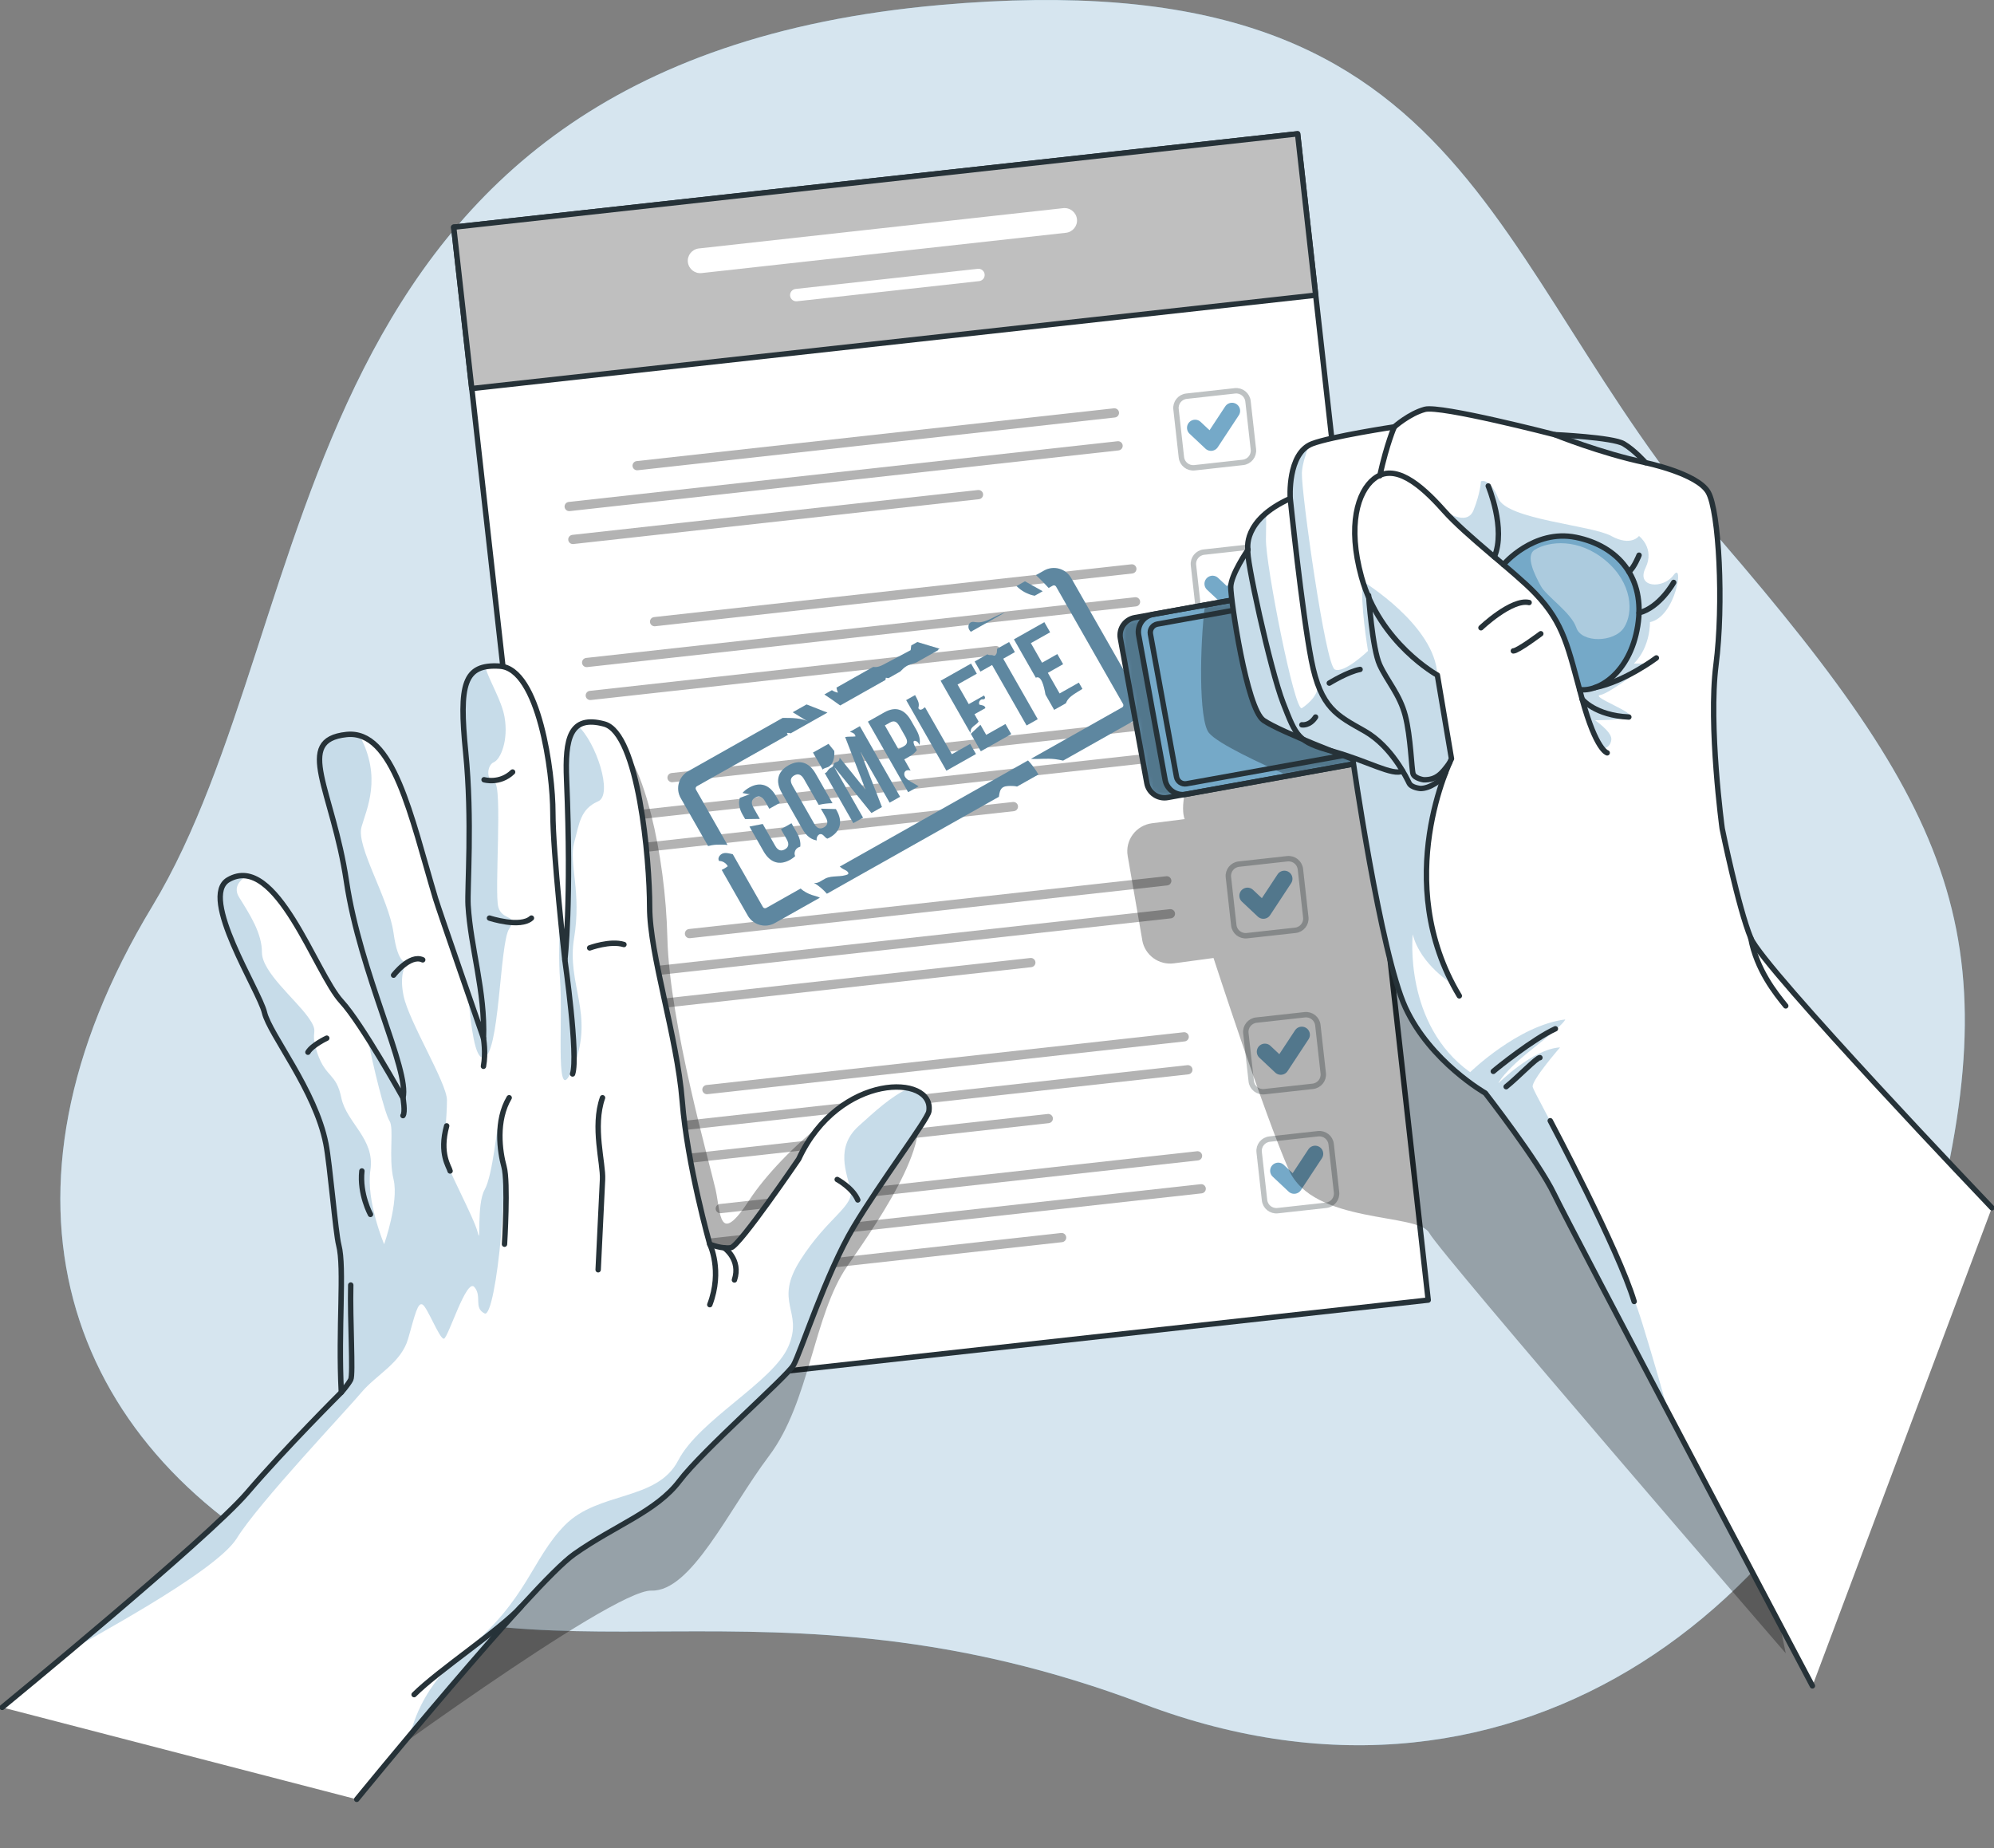 <svg width="369" height="342" viewBox="0 0 369 342" fill="none" xmlns="http://www.w3.org/2000/svg">
<rect x="0" y="0" width="369" height="342" fill="#808080" stroke="none"/>
<g clip-path="url(#clip0_207_4057)">
<path d="M173.976 0.924C273.363 -7.878 273.523 47.866 318.305 99.803C363.087 151.731 372.67 175.278 355.788 235.148C338.905 295.01 282.025 341.944 211.651 315.355C141.277 288.765 100.966 314.303 56.577 290.685C12.187 267.075 -4.294 221.455 28.196 167.686C60.687 113.918 51.433 11.774 173.976 0.924Z" fill="#75A9C8"/>
<path opacity="0.7" d="M173.976 0.924C273.363 -7.878 273.523 47.866 318.305 99.803C363.087 151.731 372.67 175.278 355.788 235.148C338.905 295.01 282.025 341.944 211.651 315.355C141.277 288.765 100.966 314.303 56.577 290.685C12.187 267.075 -4.294 221.455 28.196 167.686C60.687 113.918 51.433 11.774 173.976 0.924Z" fill="white"/>
<path d="M240.136 24.763L83.967 42.041L108.126 257.87L264.296 240.592L240.136 24.763Z" fill="white" stroke="#263238" stroke-linecap="round" stroke-linejoin="round"/>
<path d="M240.128 24.765L83.959 42.042L87.302 71.905L243.471 54.627L240.128 24.765Z" fill="#BFBFBF" stroke="#263238" stroke-linecap="round" stroke-linejoin="round"/>
<path d="M196.747 38.522L129.329 45.978C128.063 46.121 127.15 47.253 127.294 48.511C127.439 49.77 128.576 50.678 129.842 50.535L197.26 43.079C198.525 42.935 199.439 41.804 199.295 40.545C199.15 39.287 198.013 38.379 196.747 38.522Z" fill="white"/>
<path d="M180.939 49.746L147.23 53.474C146.597 53.545 146.14 54.111 146.213 54.74C146.285 55.37 146.854 55.824 147.487 55.752L181.195 52.024C181.828 51.952 182.285 51.387 182.213 50.757C182.141 50.128 181.572 49.674 180.939 49.746Z" fill="white"/>
<path opacity="0.3" d="M206.13 75.563L117.817 85.329C117.344 85.384 117.007 85.799 117.055 86.269C117.111 86.739 117.528 87.073 118.001 87.025L206.315 77.259C206.787 77.204 207.124 76.789 207.076 76.319C207.028 75.849 206.603 75.515 206.13 75.563Z" fill="black"/>
<path opacity="0.3" d="M206.811 81.656L105.244 92.888C104.772 92.944 104.435 93.358 104.483 93.828C104.539 94.298 104.956 94.632 105.429 94.585L206.995 83.353C207.468 83.297 207.804 82.883 207.756 82.413C207.708 81.943 207.284 81.609 206.811 81.656Z" fill="black"/>
<path opacity="0.3" d="M180.979 90.682L105.918 98.982C105.445 99.038 105.109 99.452 105.157 99.922C105.213 100.392 105.63 100.727 106.102 100.679L181.164 92.379C181.636 92.323 181.973 91.909 181.925 91.439C181.869 90.969 181.452 90.634 180.979 90.682Z" fill="black"/>
<path opacity="0.3" d="M228.526 72.328L219.567 73.319C218.362 73.452 217.493 74.531 217.628 75.729L218.625 84.636C218.759 85.834 219.844 86.697 221.049 86.564L230.008 85.572C231.213 85.439 232.081 84.36 231.947 83.162L230.95 74.255C230.816 73.057 229.731 72.194 228.526 72.328Z" stroke="#263238" stroke-linecap="round" stroke-linejoin="round"/>
<path d="M221.162 79.171L224.103 81.935L227.989 76.033" stroke="#75A9C8" stroke-width="3" stroke-linecap="round" stroke-linejoin="round"/>
<path opacity="0.3" d="M209.359 104.43L121.045 114.196C120.572 114.252 120.236 114.666 120.284 115.136C120.34 115.606 120.757 115.941 121.229 115.893L209.543 106.127C210.016 106.071 210.352 105.657 210.304 105.187C210.248 104.717 209.832 104.383 209.359 104.43Z" fill="black"/>
<path opacity="0.3" d="M210.039 110.524L108.473 121.756C108 121.811 107.664 122.226 107.712 122.696C107.76 123.166 108.184 123.5 108.657 123.452L210.224 112.221C210.696 112.165 211.033 111.751 210.985 111.281C210.929 110.811 210.512 110.476 210.039 110.524Z" fill="black"/>
<path opacity="0.3" d="M184.208 119.549L109.147 127.85C108.674 127.905 108.337 128.32 108.385 128.79C108.442 129.26 108.858 129.594 109.331 129.546L184.392 121.246C184.865 121.19 185.201 120.776 185.153 120.306C185.097 119.836 184.681 119.502 184.208 119.549Z" fill="black"/>
<path opacity="0.3" d="M231.756 101.181L222.797 102.172C221.592 102.305 220.724 103.385 220.858 104.583L221.855 113.489C221.989 114.687 223.075 115.55 224.28 115.417L233.239 114.426C234.444 114.293 235.312 113.213 235.178 112.015L234.181 103.109C234.047 101.911 232.961 101.048 231.756 101.181Z" stroke="#263238" stroke-linecap="round" stroke-linejoin="round"/>
<path d="M224.391 108.039L227.331 110.795L231.217 104.893" stroke="#75A9C8" stroke-width="3" stroke-linecap="round" stroke-linejoin="round"/>
<path opacity="0.3" d="M212.589 133.29L124.276 143.056C123.803 143.112 123.466 143.526 123.514 143.996C123.57 144.466 123.987 144.801 124.46 144.753L212.774 134.987C213.246 134.931 213.583 134.517 213.535 134.047C213.479 133.577 213.062 133.242 212.589 133.29Z" fill="black"/>
<path opacity="0.3" d="M213.27 139.392L111.703 150.623C111.231 150.679 110.894 151.093 110.942 151.563C110.99 152.033 111.415 152.368 111.888 152.32L213.454 141.088C213.927 141.033 214.263 140.618 214.215 140.148C214.159 139.679 213.743 139.344 213.27 139.392Z" fill="black"/>
<path opacity="0.3" d="M187.438 148.417L112.377 156.717C111.904 156.773 111.568 157.187 111.616 157.657C111.664 158.127 112.089 158.462 112.561 158.414L187.623 150.114C188.095 150.058 188.432 149.644 188.384 149.174C188.336 148.704 187.911 148.369 187.438 148.417Z" fill="black"/>
<path opacity="0.3" d="M234.988 130.05L226.03 131.041C224.825 131.175 223.956 132.254 224.09 133.452L225.087 142.358C225.222 143.556 226.307 144.42 227.512 144.286L236.471 143.295C237.676 143.162 238.544 142.082 238.41 140.884L237.413 131.978C237.279 130.78 236.193 129.917 234.988 130.05Z" stroke="#263238" stroke-linecap="round" stroke-linejoin="round"/>
<path d="M227.619 136.899L230.56 139.663L234.446 133.76" stroke="#75A9C8" stroke-width="3" stroke-linecap="round" stroke-linejoin="round"/>
<path opacity="0.3" d="M215.818 162.158L127.504 171.924C127.031 171.98 126.695 172.394 126.743 172.864C126.799 173.334 127.216 173.668 127.688 173.621L216.002 163.855C216.475 163.799 216.811 163.385 216.763 162.915C216.707 162.445 216.291 162.11 215.818 162.158Z" fill="black"/>
<path opacity="0.3" d="M216.498 168.252L114.932 179.483C114.459 179.539 114.123 179.953 114.171 180.423C114.227 180.893 114.643 181.228 115.116 181.18L216.683 169.948C217.155 169.893 217.492 169.478 217.444 169.008C217.388 168.538 216.971 168.204 216.498 168.252Z" fill="black"/>
<path opacity="0.3" d="M190.667 177.285L115.606 185.585C115.133 185.641 114.796 186.055 114.844 186.525C114.901 186.995 115.317 187.33 115.79 187.282L190.851 178.982C191.324 178.926 191.66 178.512 191.612 178.042C191.556 177.572 191.14 177.237 190.667 177.285Z" fill="black"/>
<path opacity="0.3" d="M238.221 158.919L229.262 159.91C228.057 160.044 227.189 161.123 227.323 162.321L228.32 171.228C228.454 172.426 229.54 173.289 230.745 173.155L239.703 172.164C240.908 172.031 241.777 170.952 241.643 169.754L240.646 160.847C240.511 159.649 239.426 158.786 238.221 158.919Z" stroke="#263238" stroke-linecap="round" stroke-linejoin="round"/>
<path d="M230.85 165.766L233.79 168.531L237.676 162.628" stroke="#75A9C8" stroke-width="3" stroke-linecap="round" stroke-linejoin="round"/>
<path opacity="0.3" d="M219.046 191.026L130.733 200.792C130.26 200.848 129.923 201.262 129.971 201.732C130.027 202.202 130.444 202.536 130.917 202.489L219.231 192.723C219.703 192.667 220.04 192.253 219.992 191.783C219.936 191.313 219.519 190.978 219.046 191.026Z" fill="black"/>
<path opacity="0.3" d="M219.727 197.12L118.16 208.351C117.688 208.407 117.351 208.821 117.399 209.291C117.455 209.761 117.872 210.096 118.345 210.048L219.911 198.816C220.384 198.761 220.72 198.346 220.672 197.877C220.616 197.407 220.2 197.072 219.727 197.12Z" fill="black"/>
<path opacity="0.3" d="M193.895 206.152L118.834 214.453C118.361 214.509 118.025 214.923 118.073 215.393C118.129 215.863 118.546 216.197 119.018 216.149L194.08 207.849C194.552 207.793 194.889 207.379 194.841 206.909C194.785 206.439 194.368 206.105 193.895 206.152Z" fill="black"/>
<path opacity="0.3" d="M241.451 187.789L232.493 188.78C231.287 188.913 230.419 189.993 230.553 191.191L231.55 200.097C231.684 201.295 232.77 202.158 233.975 202.025L242.934 201.034C244.139 200.9 245.007 199.821 244.873 198.623L243.876 189.717C243.742 188.519 242.656 187.656 241.451 187.789Z" stroke="#263238" stroke-linecap="round" stroke-linejoin="round"/>
<path d="M234.076 194.634L237.017 197.398L240.903 191.496" stroke="#75A9C8" stroke-width="3" stroke-linecap="round" stroke-linejoin="round"/>
<path opacity="0.3" d="M221.515 213.05L133.201 222.816C132.729 222.872 132.392 223.286 132.44 223.756C132.496 224.226 132.913 224.561 133.386 224.513L221.699 214.747C222.172 214.691 222.509 214.277 222.461 213.807C222.405 213.337 221.988 213.003 221.515 213.05Z" fill="black"/>
<path opacity="0.3" d="M222.196 219.144L120.629 230.376C120.156 230.432 119.82 230.846 119.868 231.316C119.924 231.786 120.341 232.12 120.813 232.073L222.38 220.841C222.853 220.785 223.189 220.371 223.141 219.901C223.085 219.431 222.668 219.096 222.196 219.144Z" fill="black"/>
<path opacity="0.3" d="M196.364 228.177L121.303 236.478C120.83 236.533 120.494 236.948 120.542 237.418C120.598 237.888 121.014 238.222 121.487 238.174L196.548 229.874C197.021 229.818 197.358 229.404 197.31 228.934C197.253 228.464 196.837 228.13 196.364 228.177Z" fill="black"/>
<path opacity="0.3" d="M243.912 209.807L234.953 210.798C233.748 210.931 232.88 212.01 233.014 213.208L234.011 222.115C234.145 223.313 235.231 224.176 236.436 224.043L245.395 223.051C246.6 222.918 247.468 221.839 247.334 220.641L246.337 211.734C246.203 210.536 245.117 209.673 243.912 209.807Z" stroke="#263238" stroke-linecap="round" stroke-linejoin="round"/>
<path d="M236.547 216.659L239.487 219.423L243.374 213.521" stroke="#75A9C8" stroke-width="3" stroke-linecap="round" stroke-linejoin="round"/>
<path d="M148.086 156.693C148.19 155.905 147.99 155.029 147.453 154.089L146.467 152.352L144.52 153.451L145.586 155.315C146.115 156.247 145.899 156.813 145.242 157.187C144.585 157.554 143.984 157.458 143.447 156.518L141.147 152.487C140.33 152.647 139.513 152.806 138.695 152.965L141.307 157.546C142.501 159.633 144.232 160.238 146.259 159.091C146.612 158.892 146.892 158.669 147.148 158.43C146.892 157.952 147.1 157.251 147.573 156.916C147.733 156.805 147.91 156.733 148.094 156.677L148.086 156.693Z" fill="#75A9C8"/>
<path d="M137.431 150.767L137.896 151.58C138.801 151.564 139.698 151.556 140.604 151.54L139.426 149.469C138.897 148.537 139.105 147.947 139.762 147.581C140.419 147.214 141.036 147.334 141.565 148.266L142.367 149.668L144.314 148.568L143.592 147.302C142.399 145.215 140.668 144.61 138.641 145.757C138.128 146.043 137.719 146.378 137.415 146.744C138.032 146.896 138.641 147.015 138.841 146.943C138.2 147.182 137.559 147.421 136.918 147.66C136.614 148.568 136.774 149.62 137.431 150.775V150.767Z" fill="#75A9C8"/>
<path d="M152.398 142.275C152.639 142.116 152.943 142.076 153.207 141.957C154.241 141.495 154.473 140.021 154.385 138.978L153.32 137.655L150.451 139.272L152.246 142.411C152.286 142.355 152.342 142.307 152.398 142.267V142.275Z" fill="#75A9C8"/>
<path d="M164.615 148.545L166.562 147.445L159.119 134.39L157.276 135.433C157.869 135.569 158.294 135.847 158.31 136.285C157.733 136.365 157.028 136.285 156.403 136.397L160.152 146.059L160.112 146.083L155.377 140.205C155.377 140.483 155.313 140.746 155.089 140.898C154.872 141.049 154.56 141.041 154.383 141.24C154.231 141.415 154.239 141.678 154.103 141.854C153.967 142.029 153.734 142.077 153.55 142.204C153.31 142.371 153.182 142.658 152.989 142.873C152.901 142.977 152.765 143.048 152.637 143.088L157.909 152.328L159.712 151.317L154.448 142.085L154.488 142.061L161.258 150.449L163.205 149.349L159.255 139.209L159.295 139.185L164.639 148.545H164.615Z" fill="#75A9C8"/>
<path d="M169.551 137.153C169.84 137.257 170.008 137.536 170.144 137.854C170.344 137.018 170.144 136.07 169.543 135.019L168.574 133.322C167.38 131.235 165.721 130.669 163.654 131.832L160.617 133.545L168.061 146.601L170 145.509C169.375 145.119 168.678 144.785 168.077 144.362C167.812 144.171 167.556 143.948 167.42 143.653C167.284 143.359 167.292 142.976 167.516 142.737C167.764 142.474 168.157 142.482 168.509 142.602L167.332 140.531L168.309 139.981C168.918 139.639 169.367 139.24 169.679 138.802C169.271 138.149 168.558 136.779 169.551 137.153ZM167.244 138.117L166.266 138.667L163.742 134.246L164.72 133.696C165.377 133.33 165.905 133.425 166.434 134.357L167.548 136.317C168.077 137.249 167.893 137.751 167.236 138.117H167.244Z" fill="#75A9C8"/>
<path d="M180.602 139.535L179.536 137.671L176.139 139.583L171.171 130.877C171.099 130.94 171.027 130.996 170.954 131.052C170.794 131.171 170.634 131.299 170.434 131.331C170.241 131.362 170.009 131.267 169.961 131.076C169.929 130.956 169.985 130.829 170.009 130.701C170.137 130.032 169.705 129.339 169.336 128.638L167.693 129.562L175.137 142.618L180.594 139.543L180.602 139.535Z" fill="#75A9C8"/>
<path d="M179.671 135.003C179.895 134.413 180.592 134.166 180.985 133.672C181.025 133.625 181.057 133.561 181.089 133.513L180.328 132.175L182.355 131.036C182.323 130.924 182.267 130.813 182.163 130.693C182.027 130.55 181.242 130.406 181.242 130.406C181.009 130.016 181.33 129.435 181.778 129.411C181.915 129.411 182.075 129.435 182.179 129.347C182.267 129.275 182.275 129.156 182.283 129.036L182.099 128.71L179.27 130.311L177.195 126.678L180.761 124.671L179.695 122.807L174.07 125.977L179.583 135.64C179.599 135.425 179.607 135.21 179.687 135.011L179.671 135.003Z" fill="#75A9C8"/>
<path d="M187.132 135.855L186.066 133.991L182.5 135.999L181.435 134.127C180.994 134.533 180.561 134.947 180.121 135.353C179.969 135.497 179.808 135.648 179.664 135.799L181.507 139.026L187.132 135.855Z" fill="#75A9C8"/>
<path d="M184.48 120.696C184.448 120.975 184.279 121.278 184.007 121.31C183.871 121.326 183.742 121.27 183.606 121.246C183.358 121.206 183.093 121.27 182.869 121.174C182.813 121.15 182.765 121.118 182.725 121.087L180.369 122.417L181.435 124.281L183.59 123.062L189.976 134.254L192.035 133.091L185.649 121.899L187.805 120.68L186.739 118.816L184.528 120.059C184.488 120.266 184.504 120.481 184.48 120.688V120.696Z" fill="#75A9C8"/>
<path d="M193.478 128.551L195.08 131.363L197.244 130.144C197.3 130.009 197.364 129.873 197.436 129.738C197.853 129.013 198.598 128.543 199.311 128.097C199.639 127.89 199.976 127.683 200.305 127.483L199.647 126.328L196.082 128.336L193.903 124.512L196.731 122.911L195.665 121.047L192.837 122.648L190.762 119.016L194.327 117.009L193.262 115.145L187.637 118.315L191.683 125.412C192.669 124.934 193.165 126.798 193.478 128.551Z" fill="#75A9C8"/>
<path d="M151.981 154.367C152.317 154.431 152.518 154.758 152.766 154.981C152.87 155.068 152.974 155.14 153.095 155.196C153.247 155.132 153.391 155.076 153.543 154.989C155.57 153.85 155.995 152.025 154.801 149.938L154.681 149.731C153.76 149.707 152.83 149.675 151.909 149.652L152.806 151.229C153.335 152.161 153.127 152.75 152.47 153.117C151.813 153.483 151.196 153.364 150.667 152.432L146.644 145.382C146.116 144.45 146.324 143.861 146.981 143.494C147.638 143.128 148.255 143.247 148.784 144.179L151.508 148.951C152.341 148.751 153.199 148.64 154.056 148.64L150.923 143.152C149.729 141.065 147.942 140.491 145.915 141.638C143.888 142.777 143.464 144.601 144.657 146.688L148.527 153.475C149.224 154.694 150.13 155.379 151.156 155.522C151.147 155.475 151.131 155.427 151.123 155.379C151.083 154.877 151.46 154.272 151.965 154.367H151.981Z" fill="#75A9C8"/>
<path d="M179.648 116.913L185.938 113.368C184.135 113.862 182.548 115.36 180.689 115.152C180.345 115.113 179.976 115.017 179.664 115.168C179.215 115.383 179.111 116.021 179.327 116.467C179.407 116.634 179.528 116.777 179.656 116.913H179.648Z" fill="#75A9C8"/>
<path d="M163.87 125.81C163.862 125.667 163.878 125.531 163.95 125.404C164.111 125.468 164.271 125.492 164.431 125.492L166.603 124.265C166.963 123.899 167.316 123.524 167.756 123.269C168.157 123.03 168.606 122.895 169.054 122.759C169.215 122.712 169.375 122.664 169.535 122.616L173.525 120.37C173.573 120.29 173.622 120.21 173.694 120.155C173.75 120.107 173.822 120.091 173.894 120.059C172.516 119.645 171.138 119.231 169.751 118.816L168.638 119.446C168.598 119.74 168.558 120.027 168.518 120.322C166.923 121.166 165.337 122.011 163.742 122.855C163.253 123.118 162.749 123.381 162.204 123.437C161.995 123.46 161.795 123.437 161.587 123.421L154.792 127.252C154.848 127.571 154.936 127.889 155.065 128.184C154.664 128.112 154.287 127.953 153.951 127.73L152.557 128.519C153.55 129.172 154.528 129.849 155.481 130.55L163.862 125.826L163.87 125.81Z" fill="#75A9C8"/>
<path d="M192.949 109.409C191.859 108.795 190.761 108.19 189.672 107.577L188.117 108.453C189.023 109.369 190.2 110.006 191.474 110.245L192.957 109.409H192.949Z" fill="#75A9C8"/>
<path d="M210.624 128.702L198.221 106.964C197.219 105.211 194.976 104.59 193.213 105.585L191.723 106.43C191.915 106.613 192.099 106.796 192.292 106.987C192.892 107.569 193.493 108.166 194.054 108.804L194.807 108.381C195.024 108.262 195.304 108.334 195.432 108.549L207.836 130.287C207.956 130.502 207.884 130.781 207.668 130.908L190.785 140.427C192.243 140.515 193.718 140.308 195.176 140.475C195.697 140.531 196.218 140.643 196.738 140.754L209.254 133.696C211.017 132.701 211.642 130.47 210.64 128.718L210.624 128.702Z" fill="#75A9C8"/>
<path d="M134.626 156.367L128.784 146.123C128.664 145.908 128.736 145.629 128.953 145.502L145.795 136.006C145.739 135.879 145.667 135.759 145.611 135.624C145.851 135.608 146.091 135.648 146.324 135.704L153.118 131.872C152.894 131.793 152.678 131.713 152.461 131.625C151.396 131.203 150.33 130.781 149.264 130.367L146.7 131.808C147.63 132.374 148.559 132.94 149.481 133.505C148.519 132.916 146.532 132.836 144.833 132.86L127.358 142.714C125.595 143.709 124.97 145.94 125.972 147.692L131.036 156.566C131.276 156.51 131.509 156.454 131.741 156.407C132.382 156.295 133.031 156.303 133.68 156.311C133.993 156.311 134.305 156.319 134.618 156.359L134.626 156.367Z" fill="#75A9C8"/>
<path d="M155.394 160.365C155.683 160.612 156.003 160.835 156.356 160.979C156.716 161.13 157.197 161.52 156.917 161.799C155.619 162.389 154.024 161.951 152.742 162.58C152.045 162.922 151.372 163.576 150.627 163.377C151.524 163.91 152.334 164.603 153.023 165.392L184.84 147.453C184.864 147.326 184.888 147.198 184.904 147.071C184.977 146.649 185.065 146.202 185.361 145.892C185.754 145.478 186.395 145.446 186.972 145.438C187.38 145.438 187.813 145.446 188.206 145.557L192.164 143.327C191.627 142.387 190.978 141.527 190.241 140.73L155.394 160.381V160.365Z" fill="#75A9C8"/>
<path d="M150.25 165.631C149.585 165.416 148.72 164.97 148.167 164.436L141.797 168.029C141.58 168.148 141.3 168.077 141.18 167.861L135.603 158.088C135.042 157.96 134.481 157.785 133.92 157.896C133.279 158.024 132.711 158.773 133.063 159.322C133.728 159.322 134.385 159.721 134.682 160.31C134.329 160.581 133.953 160.804 133.56 160.987L138.383 169.439C139.385 171.191 141.629 171.812 143.391 170.817L151.716 166.125C151.716 166.125 151.652 166.085 151.612 166.069C151.179 165.87 150.699 165.782 150.25 165.631Z" fill="#75A9C8"/>
<g opacity="0.2">
<path d="M148.086 156.693C148.19 155.905 147.99 155.029 147.453 154.089L146.467 152.352L144.52 153.451L145.586 155.315C146.115 156.247 145.899 156.813 145.242 157.187C144.585 157.554 143.984 157.458 143.447 156.518L141.147 152.487C140.33 152.647 139.513 152.806 138.695 152.965L141.307 157.546C142.501 159.633 144.232 160.238 146.259 159.091C146.612 158.892 146.892 158.669 147.148 158.43C146.892 157.952 147.1 157.251 147.573 156.916C147.733 156.805 147.91 156.733 148.094 156.677L148.086 156.693Z" fill="black"/>
<path d="M137.431 150.767L137.896 151.58C138.801 151.564 139.698 151.556 140.604 151.54L139.426 149.469C138.897 148.537 139.105 147.947 139.762 147.581C140.419 147.214 141.036 147.334 141.565 148.266L142.367 149.668L144.314 148.568L143.592 147.302C142.399 145.215 140.668 144.61 138.641 145.757C138.128 146.043 137.719 146.378 137.415 146.744C138.032 146.896 138.641 147.015 138.841 146.943C138.2 147.182 137.559 147.421 136.918 147.66C136.614 148.568 136.774 149.62 137.431 150.775V150.767Z" fill="black"/>
<path d="M152.398 142.275C152.639 142.116 152.943 142.076 153.207 141.957C154.241 141.495 154.473 140.021 154.385 138.978L153.32 137.655L150.451 139.272L152.246 142.411C152.286 142.355 152.342 142.307 152.398 142.267V142.275Z" fill="black"/>
<path d="M164.615 148.545L166.562 147.445L159.119 134.39L157.276 135.433C157.869 135.569 158.294 135.847 158.31 136.285C157.733 136.365 157.028 136.285 156.403 136.397L160.152 146.059L160.112 146.083L155.377 140.205C155.377 140.483 155.313 140.746 155.089 140.898C154.872 141.049 154.56 141.041 154.383 141.24C154.231 141.415 154.239 141.678 154.103 141.854C153.967 142.029 153.734 142.077 153.55 142.204C153.31 142.371 153.182 142.658 152.989 142.873C152.901 142.977 152.765 143.048 152.637 143.088L157.909 152.328L159.712 151.317L154.448 142.085L154.488 142.061L161.258 150.449L163.205 149.349L159.255 139.209L159.295 139.185L164.639 148.545H164.615Z" fill="black"/>
<path d="M169.551 137.153C169.84 137.257 170.008 137.536 170.144 137.854C170.344 137.018 170.144 136.07 169.543 135.019L168.574 133.322C167.38 131.235 165.721 130.669 163.654 131.832L160.617 133.545L168.061 146.601L170 145.509C169.375 145.119 168.678 144.785 168.077 144.362C167.812 144.171 167.556 143.948 167.42 143.653C167.284 143.359 167.292 142.976 167.516 142.737C167.764 142.474 168.157 142.482 168.509 142.602L167.332 140.531L168.309 139.981C168.918 139.639 169.367 139.24 169.679 138.802C169.271 138.149 168.558 136.779 169.551 137.153ZM167.244 138.117L166.266 138.667L163.742 134.246L164.72 133.696C165.377 133.33 165.905 133.425 166.434 134.357L167.548 136.317C168.077 137.249 167.893 137.751 167.236 138.117H167.244Z" fill="black"/>
<path d="M180.602 139.535L179.536 137.671L176.139 139.583L171.171 130.877C171.099 130.94 171.027 130.996 170.954 131.052C170.794 131.171 170.634 131.299 170.434 131.331C170.241 131.362 170.009 131.267 169.961 131.076C169.929 130.956 169.985 130.829 170.009 130.701C170.137 130.032 169.705 129.339 169.336 128.638L167.693 129.562L175.137 142.618L180.594 139.543L180.602 139.535Z" fill="black"/>
<path d="M179.671 135.003C179.895 134.413 180.592 134.166 180.985 133.672C181.025 133.625 181.057 133.561 181.089 133.513L180.328 132.175L182.355 131.036C182.323 130.924 182.267 130.813 182.163 130.693C182.027 130.55 181.242 130.406 181.242 130.406C181.009 130.016 181.33 129.435 181.778 129.411C181.915 129.411 182.075 129.435 182.179 129.347C182.267 129.275 182.275 129.156 182.283 129.036L182.099 128.71L179.27 130.311L177.195 126.678L180.761 124.671L179.695 122.807L174.07 125.977L179.583 135.64C179.599 135.425 179.607 135.21 179.687 135.011L179.671 135.003Z" fill="black"/>
<path d="M187.132 135.855L186.066 133.991L182.5 135.999L181.435 134.127C180.994 134.533 180.561 134.947 180.121 135.353C179.969 135.497 179.808 135.648 179.664 135.799L181.507 139.026L187.132 135.855Z" fill="black"/>
<path d="M184.48 120.696C184.448 120.975 184.279 121.278 184.007 121.31C183.871 121.326 183.742 121.27 183.606 121.246C183.358 121.206 183.093 121.27 182.869 121.174C182.813 121.15 182.765 121.118 182.725 121.087L180.369 122.417L181.435 124.281L183.59 123.062L189.976 134.254L192.035 133.091L185.649 121.899L187.805 120.68L186.739 118.816L184.528 120.059C184.488 120.266 184.504 120.481 184.48 120.688V120.696Z" fill="black"/>
<path d="M193.478 128.551L195.08 131.363L197.244 130.144C197.3 130.009 197.364 129.873 197.436 129.738C197.853 129.013 198.598 128.543 199.311 128.097C199.639 127.89 199.976 127.683 200.305 127.483L199.647 126.328L196.082 128.336L193.903 124.512L196.731 122.911L195.665 121.047L192.837 122.648L190.762 119.016L194.327 117.009L193.262 115.145L187.637 118.315L191.683 125.412C192.669 124.934 193.165 126.798 193.478 128.551Z" fill="black"/>
<path d="M151.981 154.367C152.317 154.431 152.518 154.758 152.766 154.981C152.87 155.068 152.974 155.14 153.095 155.196C153.247 155.132 153.391 155.076 153.543 154.989C155.57 153.85 155.995 152.025 154.801 149.938L154.681 149.731C153.76 149.707 152.83 149.675 151.909 149.652L152.806 151.229C153.335 152.161 153.127 152.75 152.47 153.117C151.813 153.483 151.196 153.364 150.667 152.432L146.644 145.382C146.116 144.45 146.324 143.861 146.981 143.494C147.638 143.128 148.255 143.247 148.784 144.179L151.508 148.951C152.341 148.751 153.199 148.64 154.056 148.64L150.923 143.152C149.729 141.065 147.942 140.491 145.915 141.638C143.888 142.777 143.464 144.601 144.657 146.688L148.527 153.475C149.224 154.694 150.13 155.379 151.156 155.522C151.147 155.475 151.131 155.427 151.123 155.379C151.083 154.877 151.46 154.272 151.965 154.367H151.981Z" fill="black"/>
<path d="M179.648 116.913L185.938 113.368C184.135 113.862 182.548 115.36 180.689 115.152C180.345 115.113 179.976 115.017 179.664 115.168C179.215 115.383 179.111 116.021 179.327 116.467C179.407 116.634 179.528 116.777 179.656 116.913H179.648Z" fill="black"/>
<path d="M163.87 125.81C163.862 125.667 163.878 125.531 163.95 125.404C164.111 125.468 164.271 125.492 164.431 125.492L166.603 124.265C166.963 123.899 167.316 123.524 167.756 123.269C168.157 123.03 168.606 122.895 169.054 122.759C169.215 122.712 169.375 122.664 169.535 122.616L173.525 120.37C173.573 120.29 173.622 120.21 173.694 120.155C173.75 120.107 173.822 120.091 173.894 120.059C172.516 119.645 171.138 119.231 169.751 118.816L168.638 119.446C168.598 119.74 168.558 120.027 168.518 120.322C166.923 121.166 165.337 122.011 163.742 122.855C163.253 123.118 162.749 123.381 162.204 123.437C161.995 123.46 161.795 123.437 161.587 123.421L154.792 127.252C154.848 127.571 154.936 127.889 155.065 128.184C154.664 128.112 154.287 127.953 153.951 127.73L152.557 128.519C153.55 129.172 154.528 129.849 155.481 130.55L163.862 125.826L163.87 125.81Z" fill="black"/>
<path d="M192.949 109.409C191.859 108.795 190.761 108.19 189.672 107.577L188.117 108.453C189.023 109.369 190.2 110.006 191.474 110.245L192.957 109.409H192.949Z" fill="black"/>
<path d="M210.624 128.702L198.221 106.964C197.219 105.211 194.976 104.59 193.213 105.585L191.723 106.43C191.915 106.613 192.099 106.796 192.292 106.987C192.892 107.569 193.493 108.166 194.054 108.804L194.807 108.381C195.024 108.262 195.304 108.334 195.432 108.549L207.836 130.287C207.956 130.502 207.884 130.781 207.668 130.908L190.785 140.427C192.243 140.515 193.718 140.308 195.176 140.475C195.697 140.531 196.218 140.643 196.738 140.754L209.254 133.696C211.017 132.701 211.642 130.47 210.64 128.718L210.624 128.702Z" fill="black"/>
<path d="M134.626 156.367L128.784 146.123C128.664 145.908 128.736 145.629 128.953 145.502L145.795 136.006C145.739 135.879 145.667 135.759 145.611 135.624C145.851 135.608 146.091 135.648 146.324 135.704L153.118 131.872C152.894 131.793 152.678 131.713 152.461 131.625C151.396 131.203 150.33 130.781 149.264 130.367L146.7 131.808C147.63 132.374 148.559 132.94 149.481 133.505C148.519 132.916 146.532 132.836 144.833 132.86L127.358 142.714C125.595 143.709 124.97 145.94 125.972 147.692L131.036 156.566C131.276 156.51 131.509 156.454 131.741 156.407C132.382 156.295 133.031 156.303 133.68 156.311C133.993 156.311 134.305 156.319 134.618 156.359L134.626 156.367Z" fill="black"/>
<path d="M155.394 160.365C155.683 160.612 156.003 160.835 156.356 160.979C156.716 161.13 157.197 161.52 156.917 161.799C155.619 162.389 154.024 161.951 152.742 162.58C152.045 162.922 151.372 163.576 150.627 163.377C151.524 163.91 152.334 164.603 153.023 165.392L184.84 147.453C184.864 147.326 184.888 147.198 184.904 147.071C184.977 146.649 185.065 146.202 185.361 145.892C185.754 145.478 186.395 145.446 186.972 145.438C187.38 145.438 187.813 145.446 188.206 145.557L192.164 143.327C191.627 142.387 190.978 141.527 190.241 140.73L155.394 160.381V160.365Z" fill="black"/>
<path d="M150.25 165.631C149.585 165.416 148.72 164.97 148.167 164.436L141.797 168.029C141.58 168.148 141.3 168.077 141.18 167.861L135.603 158.088C135.042 157.96 134.481 157.785 133.92 157.896C133.279 158.024 132.711 158.773 133.063 159.322C133.728 159.322 134.385 159.721 134.682 160.31C134.329 160.581 133.953 160.804 133.56 160.987L138.383 169.439C139.385 171.191 141.629 171.812 143.391 170.817L151.716 166.125C151.716 166.125 151.652 166.085 151.612 166.069C151.179 165.87 150.699 165.782 150.25 165.631Z" fill="black"/>
</g>
<path opacity="0.3" d="M114.161 137.186C119.049 140.762 123.135 157.92 123.504 173.613C123.881 189.305 131.476 215.823 132.43 220.172C133.383 224.522 133.007 230.775 138.68 222.06C144.352 213.346 160.946 198.219 167.861 203.245C174.776 208.272 163.126 225.175 156.82 234.272C150.514 243.369 149.873 259.388 142.325 269.416C134.778 279.445 127.935 294.588 120.531 294.357C113.128 294.126 64.115 330.29 64.115 330.29L65.077 280.783L109.113 209.1L114.153 137.194L114.161 137.186Z" fill="black"/>
<path d="M171.892 205.675C171.644 207.228 163.014 218.595 157.942 227.102C152.87 235.61 148.119 250.418 146.845 252.625C145.579 254.831 130.051 268.381 125.756 274.06C121.461 279.732 113.882 282.249 106.278 287.61C101.39 291.051 86.158 308.807 75.894 321.058C70.189 327.869 66.015 332.983 66.015 332.983L0.4 315.968C0.4 315.968 5.833 311.515 12.98 305.509C12.988 305.509 13.004 305.501 13.028 305.477C13.044 305.461 13.068 305.445 13.1 305.421C24.863 295.536 41.216 281.54 45.735 276.259C53.019 267.752 63.162 257.667 63.162 257.667C62.545 245.854 63.803 234.662 62.69 230.408C62.113 228.186 61.079 215.544 60.31 211.657C58.363 201.724 49.894 191.432 48.94 187.377C47.995 183.323 36.785 166.013 42.242 162.819C43.38 162.15 44.493 161.943 45.575 162.094C52.946 163.106 59.02 180.806 63.186 185.314C64.508 186.74 66.279 189.329 68.042 192.101C71.343 197.303 74.58 203.15 74.58 203.15C75.846 198.107 66.656 180.145 64.116 163.13C61.584 146.115 54.292 136.978 64.116 135.927C64.981 135.831 65.79 135.911 66.552 136.134C73.466 138.141 76.463 152.424 80.598 166.284C80.982 167.559 84.131 176.711 86.583 183.769C86.583 183.769 86.586 183.774 86.591 183.785C88.185 188.405 89.475 192.125 89.475 192.125C89.788 183.458 87.096 175.421 86.623 167.543C86.431 164.396 87.44 151.787 86.174 139.185C85.101 128.551 85.589 124.241 89.772 123.405C90.541 123.245 91.447 123.214 92.488 123.277C99.74 123.731 102.311 142.889 102.311 150.369C102.311 154.71 103.057 163.186 103.682 169.542C104.138 174.138 104.531 177.627 104.531 177.627C104.531 177.627 105.797 167.073 104.851 144.307C104.635 139.32 104.964 135.752 106.935 134.31C108.016 133.529 109.579 133.378 111.822 133.983C118.16 135.688 120.219 159.035 120.219 167.861C120.219 176.687 125.291 191.806 126.245 203.723C127.198 215.632 131.349 230.249 131.349 230.249C131.349 230.249 133.696 231.197 135.275 230.886C136.861 230.568 147.798 214.501 147.798 214.501C152.894 203.5 162.814 200.178 168.214 201.397C170.706 201.955 172.245 203.484 171.892 205.675Z" fill="white"/>
<path opacity="0.4" d="M171.892 205.675C171.644 207.228 163.015 218.595 157.943 227.102C152.871 235.61 148.119 250.418 146.845 252.624C145.579 254.831 130.051 268.381 125.756 274.06C121.462 279.732 113.882 282.249 106.278 287.61C101.39 291.051 86.159 308.807 75.894 321.058C77.024 316.613 79.556 310.934 86.175 305.477C97.665 295.99 98.354 288.55 104.531 282.249C110.709 275.948 121.59 277.836 125.5 270.276C129.418 262.709 143.047 255.779 145.9 249.159C148.752 242.54 143.047 241.138 148.119 233.172C153.191 225.214 158.111 223.271 157.39 220.148C156.677 217.018 154.537 212.294 158.936 208.351C161.684 205.898 164.913 202.815 168.215 201.397C170.707 201.955 172.245 203.484 171.892 205.675Z" fill="#75A9C8"/>
<path opacity="0.4" d="M89.683 243.066C87.576 242.014 89.266 239.919 87.784 238.175C86.302 236.438 82.921 247.694 82.135 247.742C81.342 247.797 79.123 242.014 78.225 241.441C77.32 240.859 76.799 243.281 75.525 247.742C74.259 252.211 69.612 254.417 66.896 257.667C64.187 260.925 47.842 278.155 43.828 284.663C39.877 291.075 15.023 304.051 13.1 305.421C24.862 295.536 41.215 281.54 45.735 276.259C53.018 267.752 63.162 257.667 63.162 257.667C62.545 245.854 63.803 234.662 62.689 230.408C62.112 228.186 61.078 215.544 60.309 211.657C58.362 201.724 49.893 191.432 48.94 187.378C47.994 183.323 36.785 166.013 42.241 162.819C43.379 162.15 44.493 161.943 45.574 162.094C44.332 162.971 43.123 164.229 44.252 166.053C46.263 169.287 48.475 172.689 48.475 176.265C48.475 179.842 54.604 184.876 56.984 188.182C59.364 191.496 57.144 190.341 58.731 194.913C60.309 199.493 62.216 198.53 63.162 203.15C64.115 207.778 69.395 210.717 68.554 216.476C67.705 222.236 71.086 230.249 71.086 230.249C71.086 230.249 73.834 222.482 72.833 218.277C71.831 214.079 72.993 208.821 72.064 207.403C71.23 206.129 69.067 197.478 68.041 192.101C71.343 197.303 74.58 203.15 74.58 203.15C75.846 198.107 66.655 180.145 64.115 163.13C61.583 146.115 54.292 136.978 64.115 135.927C64.981 135.831 65.79 135.911 66.551 136.134C70.742 143.917 67.825 149.708 66.896 153.053C65.878 156.733 71.936 166.181 72.833 172.689C73.666 178.767 75.285 178.137 75.501 178.026C75.317 178.193 73.754 179.778 74.684 184.287C75.669 189.082 82.712 200.417 82.712 203.588C82.712 206.758 82.135 211.976 82.135 213.521C82.135 215.066 87.784 225.406 88.417 228.114C89.05 230.823 88.153 222.897 89.683 220.172C91.222 217.44 92.023 207.833 92.223 208.351C94.811 215.098 91.799 244.117 89.683 243.066Z" fill="#75A9C8"/>
<path opacity="0.4" d="M94.226 171.884C92.431 174.585 92.479 195.662 89.394 195.733C87.912 195.765 87.191 190.436 86.59 183.785C88.185 188.405 89.475 192.125 89.475 192.125C89.787 183.458 87.095 175.421 86.622 167.543C86.43 164.396 87.439 151.787 86.174 139.185C85.1 128.551 85.589 124.241 89.771 123.405C90.653 126.241 92.816 129.586 93.369 132.693C94.122 136.978 92.648 140.523 91.382 141.057C90.108 141.598 89.899 144.355 91.486 144.761C93.064 145.167 91.446 165.281 92.223 167.893C92.992 170.498 96.029 169.184 94.226 171.884Z" fill="#75A9C8"/>
<path opacity="0.4" d="M110.692 148.29C107.399 149.732 107.222 152.313 106.237 156.017C105.251 159.721 107.647 165.129 106.237 173.629C104.827 182.128 109.971 187.609 106.237 197.12C102.503 206.631 104.258 189.186 103.633 181.188C103.376 177.914 103.473 173.565 103.681 169.542C104.138 174.139 104.53 177.628 104.53 177.628C104.53 177.628 105.796 167.073 104.851 144.307C104.634 139.32 104.963 135.752 106.934 134.31C110.315 137.329 113.496 147.063 110.692 148.29Z" fill="#75A9C8"/>
<path d="M66.015 332.983C66.015 332.983 98.666 292.963 106.27 287.602C113.874 282.241 121.453 279.732 125.748 274.052C130.043 268.373 145.571 254.831 146.845 252.625C148.111 250.418 152.87 235.61 157.942 227.102C163.014 218.595 171.644 207.228 171.892 205.675C172.998 198.744 155.25 198.426 147.798 214.501C147.798 214.501 136.861 230.575 135.275 230.886C133.688 231.197 131.349 230.257 131.349 230.257C131.349 230.257 127.19 215.64 126.245 203.723C125.291 191.806 120.219 176.679 120.219 167.861C120.219 159.043 118.16 135.696 111.822 133.983C105.484 132.279 104.523 136.596 104.851 144.307C105.805 167.073 104.531 177.627 104.531 177.627C104.531 177.627 102.311 157.848 102.311 150.369C102.311 142.889 99.74 123.731 92.488 123.277C85.83 122.855 84.908 126.575 86.174 139.185C87.44 151.795 86.439 164.404 86.623 167.543C87.096 175.421 89.796 183.458 89.475 192.125C89.475 192.125 81.231 168.403 80.598 166.284C76.006 150.902 72.817 135.003 64.116 135.927C54.292 136.978 61.584 146.115 64.116 163.13C66.648 180.145 75.846 198.107 74.572 203.149C74.572 203.149 66.968 189.425 63.178 185.314C58.403 180.145 51.12 157.61 42.242 162.811C36.777 166.013 47.987 183.315 48.94 187.369C49.894 191.424 58.363 201.724 60.31 211.657C61.071 215.544 62.105 228.186 62.69 230.408C63.795 234.662 62.545 245.854 63.162 257.667C63.162 257.667 53.019 267.751 45.727 276.259C38.436 284.766 0.4 315.968 0.4 315.968" stroke="#263238" stroke-linecap="round" stroke-linejoin="round"/>
<path d="M131.35 230.249C131.35 230.249 133.761 235.132 131.35 241.441" stroke="#263238" stroke-linecap="round" stroke-linejoin="round"/>
<path d="M134.018 230.918C134.018 230.918 137.175 233.085 135.909 236.868" stroke="#263238" stroke-linecap="round" stroke-linejoin="round"/>
<path d="M104.531 177.627C104.531 177.627 107.063 195.431 105.957 198.745" stroke="#263238" stroke-linecap="round" stroke-linejoin="round"/>
<path d="M89.467 192.125C89.467 192.125 89.939 194.801 89.467 197.327" stroke="#263238" stroke-linecap="round" stroke-linejoin="round"/>
<path d="M74.572 203.149C74.572 203.149 75.045 205.826 74.572 206.455" stroke="#263238" stroke-linecap="round" stroke-linejoin="round"/>
<path d="M154.93 218.276C154.93 218.276 157.798 219.822 158.736 222.06" stroke="#263238" stroke-linecap="round" stroke-linejoin="round"/>
<path d="M89.58 144.299C89.58 144.299 92.489 145.159 94.86 142.873" stroke="#263238" stroke-linecap="round" stroke-linejoin="round"/>
<path d="M90.582 169.9C90.582 169.9 96.287 171.788 98.346 169.9" stroke="#263238" stroke-linecap="round" stroke-linejoin="round"/>
<path d="M109.123 175.421C109.123 175.421 112.929 174.003 115.461 174.791" stroke="#263238" stroke-linecap="round" stroke-linejoin="round"/>
<path d="M72.834 180.463C72.834 180.463 75.847 176.52 78.226 177.627" stroke="#263238" stroke-linecap="round" stroke-linejoin="round"/>
<path d="M60.47 192.125C60.47 192.125 57.778 193.384 56.984 194.722" stroke="#263238" stroke-linecap="round" stroke-linejoin="round"/>
<path d="M63.162 257.667C63.162 257.667 64.428 256.249 64.909 255.301C65.39 254.353 64.749 244.269 64.909 237.809" stroke="#263238" stroke-linecap="round" stroke-linejoin="round"/>
<path d="M96.414 297.344C92.672 301.502 81.23 309.03 76.631 313.602" stroke="#263238" stroke-linecap="round" stroke-linejoin="round"/>
<path d="M111.501 203.149C109.602 208.51 111.661 215.281 111.501 218.276C111.341 221.271 110.692 234.98 110.692 234.98" stroke="#263238" stroke-linecap="round" stroke-linejoin="round"/>
<path d="M94.226 203.149C91.695 207.403 92.48 213.075 93.273 215.91C94.066 218.746 93.361 230.249 93.361 230.249" stroke="#263238" stroke-linecap="round" stroke-linejoin="round"/>
<path d="M66.969 216.699C66.496 220.953 68.555 224.737 68.555 224.737" stroke="#263238" stroke-linecap="round" stroke-linejoin="round"/>
<path d="M82.657 208.351C81.23 213.553 83.129 215.911 83.29 216.699" stroke="#263238" stroke-linecap="round" stroke-linejoin="round"/>
<path opacity="0.3" d="M211.386 173.987L208.686 158.406C208.181 155.483 210.224 152.735 213.181 152.352L219.23 151.58C219.23 151.58 217.211 147.509 223.71 135.624C230.208 123.74 261.448 92.259 285.133 145.183C308.818 198.107 330.46 305.955 330.46 305.955C330.46 305.955 266.528 231.962 264.493 228.17C262.458 224.378 242.996 226.641 238.501 216.476C234.006 206.304 224.567 177.285 224.567 177.285L217.251 178.273C214.455 178.655 211.859 176.759 211.378 173.995L211.386 173.987Z" fill="black"/>
<path d="M267.738 138.253L255.47 140.467L238.42 143.55L216.089 147.589C214.286 147.915 212.563 146.728 212.235 144.936L207.331 118.132C207.011 116.339 208.205 114.627 209.999 114.3L222.988 111.95L241.881 108.541L261.648 104.964C263.451 104.638 265.174 105.825 265.502 107.617L270.406 134.421C270.734 136.214 269.54 137.926 267.738 138.253Z" fill="#75A9C8"/>
<mask id="mask0_207_4057" style="mask-type:luminance" maskUnits="userSpaceOnUse" x="207" y="104" width="64" height="44">
<path d="M267.738 138.253L255.47 140.467L238.42 143.55L216.089 147.589C214.286 147.915 212.563 146.728 212.235 144.936L207.331 118.132C207.011 116.339 208.205 114.627 209.999 114.3L222.988 111.95L241.881 108.541L261.648 104.964C263.451 104.638 265.174 105.825 265.502 107.617L270.406 134.421C270.734 136.214 269.54 137.926 267.738 138.253Z" fill="white"/>
</mask>
<g mask="url(#mask0_207_4057)">
<path opacity="0.3" d="M259.061 120.458L255.471 140.468L238.421 143.55C233.485 141.392 225.344 137.632 223.718 135.624C221.779 133.243 222.051 119.151 222.989 111.95L241.882 108.541C248.54 113.066 259.061 120.458 259.061 120.458Z" fill="black"/>
<path opacity="0.3" d="M219.478 146.976L216.089 147.589C214.286 147.916 212.563 146.729 212.235 144.937L207.331 118.132C207.011 116.34 208.205 114.627 209.999 114.3L213.381 113.687C211.586 114.022 210.392 115.726 210.721 117.519L215.624 144.323C215.953 146.115 217.675 147.302 219.478 146.976Z" fill="black"/>
</g>
<path d="M267.738 138.253L255.47 140.467L238.42 143.55L216.089 147.589C214.286 147.915 212.563 146.728 212.235 144.936L207.331 118.132C207.011 116.339 208.205 114.627 209.999 114.3L222.988 111.95L241.881 108.541L261.648 104.964C263.451 104.638 265.174 105.825 265.502 107.617L270.406 134.421C270.734 136.214 269.54 137.926 267.738 138.253Z" stroke="#263238" stroke-linecap="round" stroke-linejoin="round"/>
<path d="M213.385 113.7L265.037 104.368C266.834 104.043 268.566 105.228 268.894 107.023L273.793 133.827C274.12 135.614 272.928 137.335 271.123 137.661L219.471 146.993C217.673 147.318 215.942 146.133 215.614 144.338L210.714 117.534C210.388 115.747 211.58 114.026 213.385 113.7Z" stroke="#263238" stroke-linecap="round" stroke-linejoin="round"/>
<path d="M262.655 106.735L214.18 115.492C213.309 115.65 212.732 116.479 212.89 117.345L217.718 143.757C217.876 144.622 218.711 145.197 219.581 145.039L268.056 136.281C268.927 136.124 269.505 135.295 269.346 134.429L264.518 108.017C264.36 107.151 263.526 106.577 262.655 106.735Z" stroke="#263238" stroke-linecap="round" stroke-linejoin="round"/>
<path d="M271.127 137.64L267.762 138.245C269.549 137.911 270.735 136.206 270.406 134.422L265.502 107.617C265.174 105.825 263.451 104.638 261.648 104.964L265.038 104.351C266.841 104.032 268.563 105.219 268.892 107.004L273.795 133.808C274.116 135.601 272.922 137.313 271.127 137.64Z" stroke="#263238" stroke-linecap="round" stroke-linejoin="round"/>
<path d="M368.608 223.502L335.404 311.985C335.404 311.985 321.526 285.73 308.706 261.371C298.466 241.919 288.899 223.677 287.609 220.993C284.717 214.947 274.869 202.281 274.869 202.281C274.869 202.281 264.733 196.514 260.094 186.469C255.463 176.417 250.351 140.491 250.351 140.491C250.351 140.491 237.026 135.505 233.845 133.306C230.656 131.116 227.764 110.954 227.764 108.652C227.764 106.35 230.945 101.738 230.945 101.738C230.945 101.738 230.232 98.361 234.302 94.951C235.384 94.043 236.81 93.127 238.685 92.283C238.709 92.267 238.741 92.259 238.765 92.243C238.765 92.243 238.236 84.62 242.226 82.397C242.411 82.294 242.611 82.198 242.819 82.118C246.377 80.756 258.027 78.996 258.027 78.996C258.027 78.996 260.783 76.534 263.676 75.754C265.743 75.188 277.089 77.809 283.427 79.362C285.975 79.984 287.713 80.43 287.713 80.43C287.713 80.43 298.434 80.916 300.461 82.118C302.088 83.082 303.722 84.755 304.307 85.376C304.307 85.384 304.315 85.384 304.315 85.384C304.435 85.528 304.515 85.615 304.515 85.615C304.515 85.615 314.074 87.591 316.102 91.072C318.129 94.545 318.994 111.823 317.552 123.046C316.102 134.278 318.698 153.316 318.698 153.316C318.698 153.316 321.686 168.029 324.002 173.613C326.318 179.197 368.608 223.502 368.608 223.502Z" fill="white"/>
<path opacity="0.4" d="M308.706 261.371C298.466 241.919 288.899 223.677 287.609 220.993C284.717 214.947 274.869 202.281 274.869 202.281C274.869 202.281 264.733 196.514 260.094 186.47C255.463 176.417 250.351 140.491 250.351 140.491C250.351 140.491 237.026 135.505 233.845 133.306C230.656 131.116 227.764 110.955 227.764 108.652C227.764 106.35 230.945 101.738 230.945 101.738C230.945 101.738 230.232 98.361 234.302 94.951C234.31 95.859 234.318 97.389 234.27 99.795C234.174 104.359 239.582 131.88 240.92 131.044C242.258 130.2 244.326 128.192 243.781 126.416C243.781 126.416 241.161 115.734 238.685 92.283C238.709 92.267 238.741 92.259 238.765 92.243C238.765 92.243 238.236 84.62 242.226 82.397C241.513 84.317 240.952 86.237 240.92 87.567C240.832 91.279 245.271 123.086 247.01 123.891C248.756 124.687 253.155 120.458 253.155 120.458C253.155 120.458 251.649 111.432 252.186 107.585C252.186 107.585 265.591 115.71 265.991 124.934C266.031 125.946 268.603 140.404 268.603 140.404C268.603 140.404 257.073 162.23 268.844 182.144C268.844 182.144 262.858 178.575 261.432 172.904C261.432 172.904 259.694 189.584 272.057 198.418C272.057 198.418 280.927 189.759 289.644 188.66C289.644 188.66 289.805 189.234 283.939 193.83C278.074 198.426 277.281 200.473 277.281 200.473C277.281 200.473 283.627 194.117 288.699 193.83C288.699 193.83 283.467 199.844 283.627 201.103C283.779 202.361 298.586 227.517 303.971 245.065C306.23 252.426 307.728 257.715 308.706 261.371Z" fill="#75A9C8"/>
<path opacity="0.4" d="M267.145 94.426C267.145 94.426 271.415 97.572 272.681 94.426C273.947 91.279 274.059 89.073 274.059 89.073C274.059 89.073 275.694 88.316 277.28 92.243C278.867 96.162 294.507 97.174 298.177 99.189C301.847 101.205 303.305 99.189 303.305 99.189C303.305 99.189 306.286 101.451 304.507 105.108C302.728 108.764 307.768 109.083 309.723 106.406C311.67 103.73 310.164 114.109 305.332 115.137C305.332 115.137 305.476 119.677 302.368 122.792H305.004C305.004 122.792 297.985 128.32 296.118 128.622C294.251 128.925 303.073 132.024 301.43 132.685C299.796 133.338 295.164 133.282 295.164 133.282C295.164 133.282 298.161 135.346 298.185 136.708C298.209 138.07 296.767 139.097 296.118 137.958C295.469 136.819 290.293 120.505 287.721 114.475C285.149 108.445 274.46 103.706 267.153 94.418L267.145 94.426Z" fill="#75A9C8"/>
<path opacity="0.4" d="M304.307 85.376C295.317 82.931 283.258 79.45 283.258 79.45C283.258 79.45 283.314 79.418 283.426 79.362C285.974 79.984 287.713 80.43 287.713 80.43C287.713 80.43 298.434 80.916 300.461 82.118C302.087 83.082 303.722 84.755 304.307 85.376Z" fill="#75A9C8"/>
<path d="M291.624 99.436C283.804 97.851 278.211 104.486 278.211 104.486C278.211 104.486 285.991 111.48 287.714 114.483C289.444 117.502 292.297 127.603 292.297 127.603C295.574 128.129 301.623 124.775 303.066 115.845C304.508 106.916 299.444 101.013 291.624 99.436Z" fill="#75A9C8"/>
<path d="M335.396 311.985C335.396 311.985 290.502 227.039 287.609 220.993C284.717 214.947 274.861 202.281 274.861 202.281C274.861 202.281 264.726 196.522 260.086 186.469C255.455 176.417 250.343 140.491 250.343 140.491C250.343 140.491 237.018 135.505 233.837 133.314C230.656 131.124 227.756 110.962 227.756 108.66C227.756 106.358 230.945 101.746 230.945 101.746C230.945 101.746 229.783 96.282 238.765 92.251C238.765 92.251 238.188 83.895 242.819 82.119C246.377 80.757 258.027 78.996 258.027 78.996C258.027 78.996 260.775 76.543 263.676 75.754C266.568 74.965 287.713 80.438 287.713 80.438C287.713 80.438 298.426 80.924 300.461 82.119C302.489 83.314 304.516 85.624 304.516 85.624C304.516 85.624 314.075 87.599 316.102 91.072C318.129 94.545 318.994 111.823 317.552 123.054C316.11 134.286 318.698 153.324 318.698 153.324C318.698 153.324 321.686 168.029 324.002 173.621C326.318 179.205 368.608 223.51 368.608 223.51" stroke="#263238" stroke-linecap="round" stroke-linejoin="round"/>
<path d="M297.417 139.32C297.417 139.32 295.39 138.89 292.786 129.387C290.182 119.884 289.493 115.439 284.1 109.807C280.27 105.8 271.505 99.324 267.154 94.433C262.811 89.542 258.028 85.623 254.262 88.61C251.257 90.992 249.31 97.213 251.946 106.78C255.335 119.079 265.992 124.934 265.992 124.934L268.604 140.411C268.604 140.411 257.266 162.986 270.054 184.294" stroke="#263238" stroke-linecap="round" stroke-linejoin="round"/>
<path d="M278.211 104.486C278.211 104.486 283.804 97.859 291.624 99.436C299.444 101.021 304.516 106.924 303.066 115.845C301.615 124.767 295.574 128.129 292.297 127.603" stroke="#263238" stroke-linecap="round" stroke-linejoin="round"/>
<path d="M258.026 78.996C258.026 78.996 256.688 81.967 255.334 88.045" stroke="#263238" stroke-linecap="round" stroke-linejoin="round"/>
<path d="M253.268 110.189C253.268 110.189 253.941 120.027 255.327 123.046C256.713 126.065 259.037 128.519 260.046 132.406C261.064 136.293 261.208 142.339 261.496 143.207C261.785 144.068 263.468 144.307 263.468 144.307C265.847 144.362 266.833 143.12 268.219 141.224" stroke="#263238" stroke-linecap="round" stroke-linejoin="round"/>
<path d="M238.766 92.243C238.766 92.243 240.937 113.256 242.676 122.186C244.414 131.115 247.451 132.406 252.523 135.289C257.595 138.165 260.343 144.076 260.776 144.936C261.209 145.796 262.867 145.916 262.867 145.916C264.398 145.948 266.849 144.546 267.539 142.881" stroke="#263238" stroke-linecap="round" stroke-linejoin="round"/>
<path d="M230.944 101.738C230.4 102.566 235.039 123.906 237.459 130.104C239.878 136.293 240.159 137.297 246.553 139.025C252.955 140.754 257.818 143.693 259.549 142.666" stroke="#263238" stroke-linecap="round" stroke-linejoin="round"/>
<path d="M275.406 89.933C275.406 89.933 278.731 97.85 276.536 103.052" stroke="#263238" stroke-linecap="round" stroke-linejoin="round"/>
<path d="M287.713 80.43C287.713 80.43 296.254 83.887 304.515 85.615" stroke="#263238" stroke-linecap="round" stroke-linejoin="round"/>
<path d="M309.725 107.784C309.725 107.784 307.177 112.42 303.307 113.415" stroke="#263238" stroke-linecap="round" stroke-linejoin="round"/>
<path d="M303.315 102.742C303.315 102.742 302.401 105.1 301.432 105.793" stroke="#263238" stroke-linecap="round" stroke-linejoin="round"/>
<path d="M306.518 121.756C306.518 121.756 300.725 126.113 295.156 127.244" stroke="#263238" stroke-linecap="round" stroke-linejoin="round"/>
<path d="M292.777 129.379C292.777 129.379 295.149 132.406 301.423 132.693" stroke="#263238" stroke-linecap="round" stroke-linejoin="round"/>
<path d="M274.061 116.172C274.061 116.172 279.733 110.763 282.97 111.504" stroke="#263238" stroke-linecap="round" stroke-linejoin="round"/>
<path d="M285.133 117.279C285.133 117.279 280.846 120.489 280.053 120.457" stroke="#263238" stroke-linecap="round" stroke-linejoin="round"/>
<path d="M240.92 134.135C240.92 134.135 242.346 134.398 243.452 132.693" stroke="#263238" stroke-linecap="round" stroke-linejoin="round"/>
<path d="M245.992 126.416C245.992 126.416 249.438 124.289 251.689 123.883" stroke="#263238" stroke-linecap="round" stroke-linejoin="round"/>
<path d="M276.344 198.266C277.057 197.637 283.707 192.276 287.834 190.388" stroke="#263238" stroke-linecap="round" stroke-linejoin="round"/>
<path d="M284.972 195.733C284.5 195.59 280.718 199.525 278.723 201.102" stroke="#263238" stroke-linecap="round" stroke-linejoin="round"/>
<path d="M286.881 207.403C286.881 207.403 299.557 231.277 302.409 240.851" stroke="#263238" stroke-linecap="round" stroke-linejoin="round"/>
<path d="M323.994 173.612C325.076 179.483 328.561 183.808 330.46 186.15" stroke="#263238" stroke-linecap="round" stroke-linejoin="round"/>
<path opacity="0.4" d="M284.02 101.738C282.169 102.861 284.116 106.565 285.141 108.453C286.159 110.341 290.758 113.336 291.712 116.172C292.665 119.008 298.683 118.928 300.509 116.172C302.328 113.416 302.112 107.912 297.112 103.722C292.112 99.54 286.64 100.137 284.028 101.73L284.02 101.738Z" fill="white"/>
</g>
<defs>
<clipPath id="clip0_207_4057">
<rect width="369" height="342" fill="white"/>
</clipPath>
</defs>
</svg>
